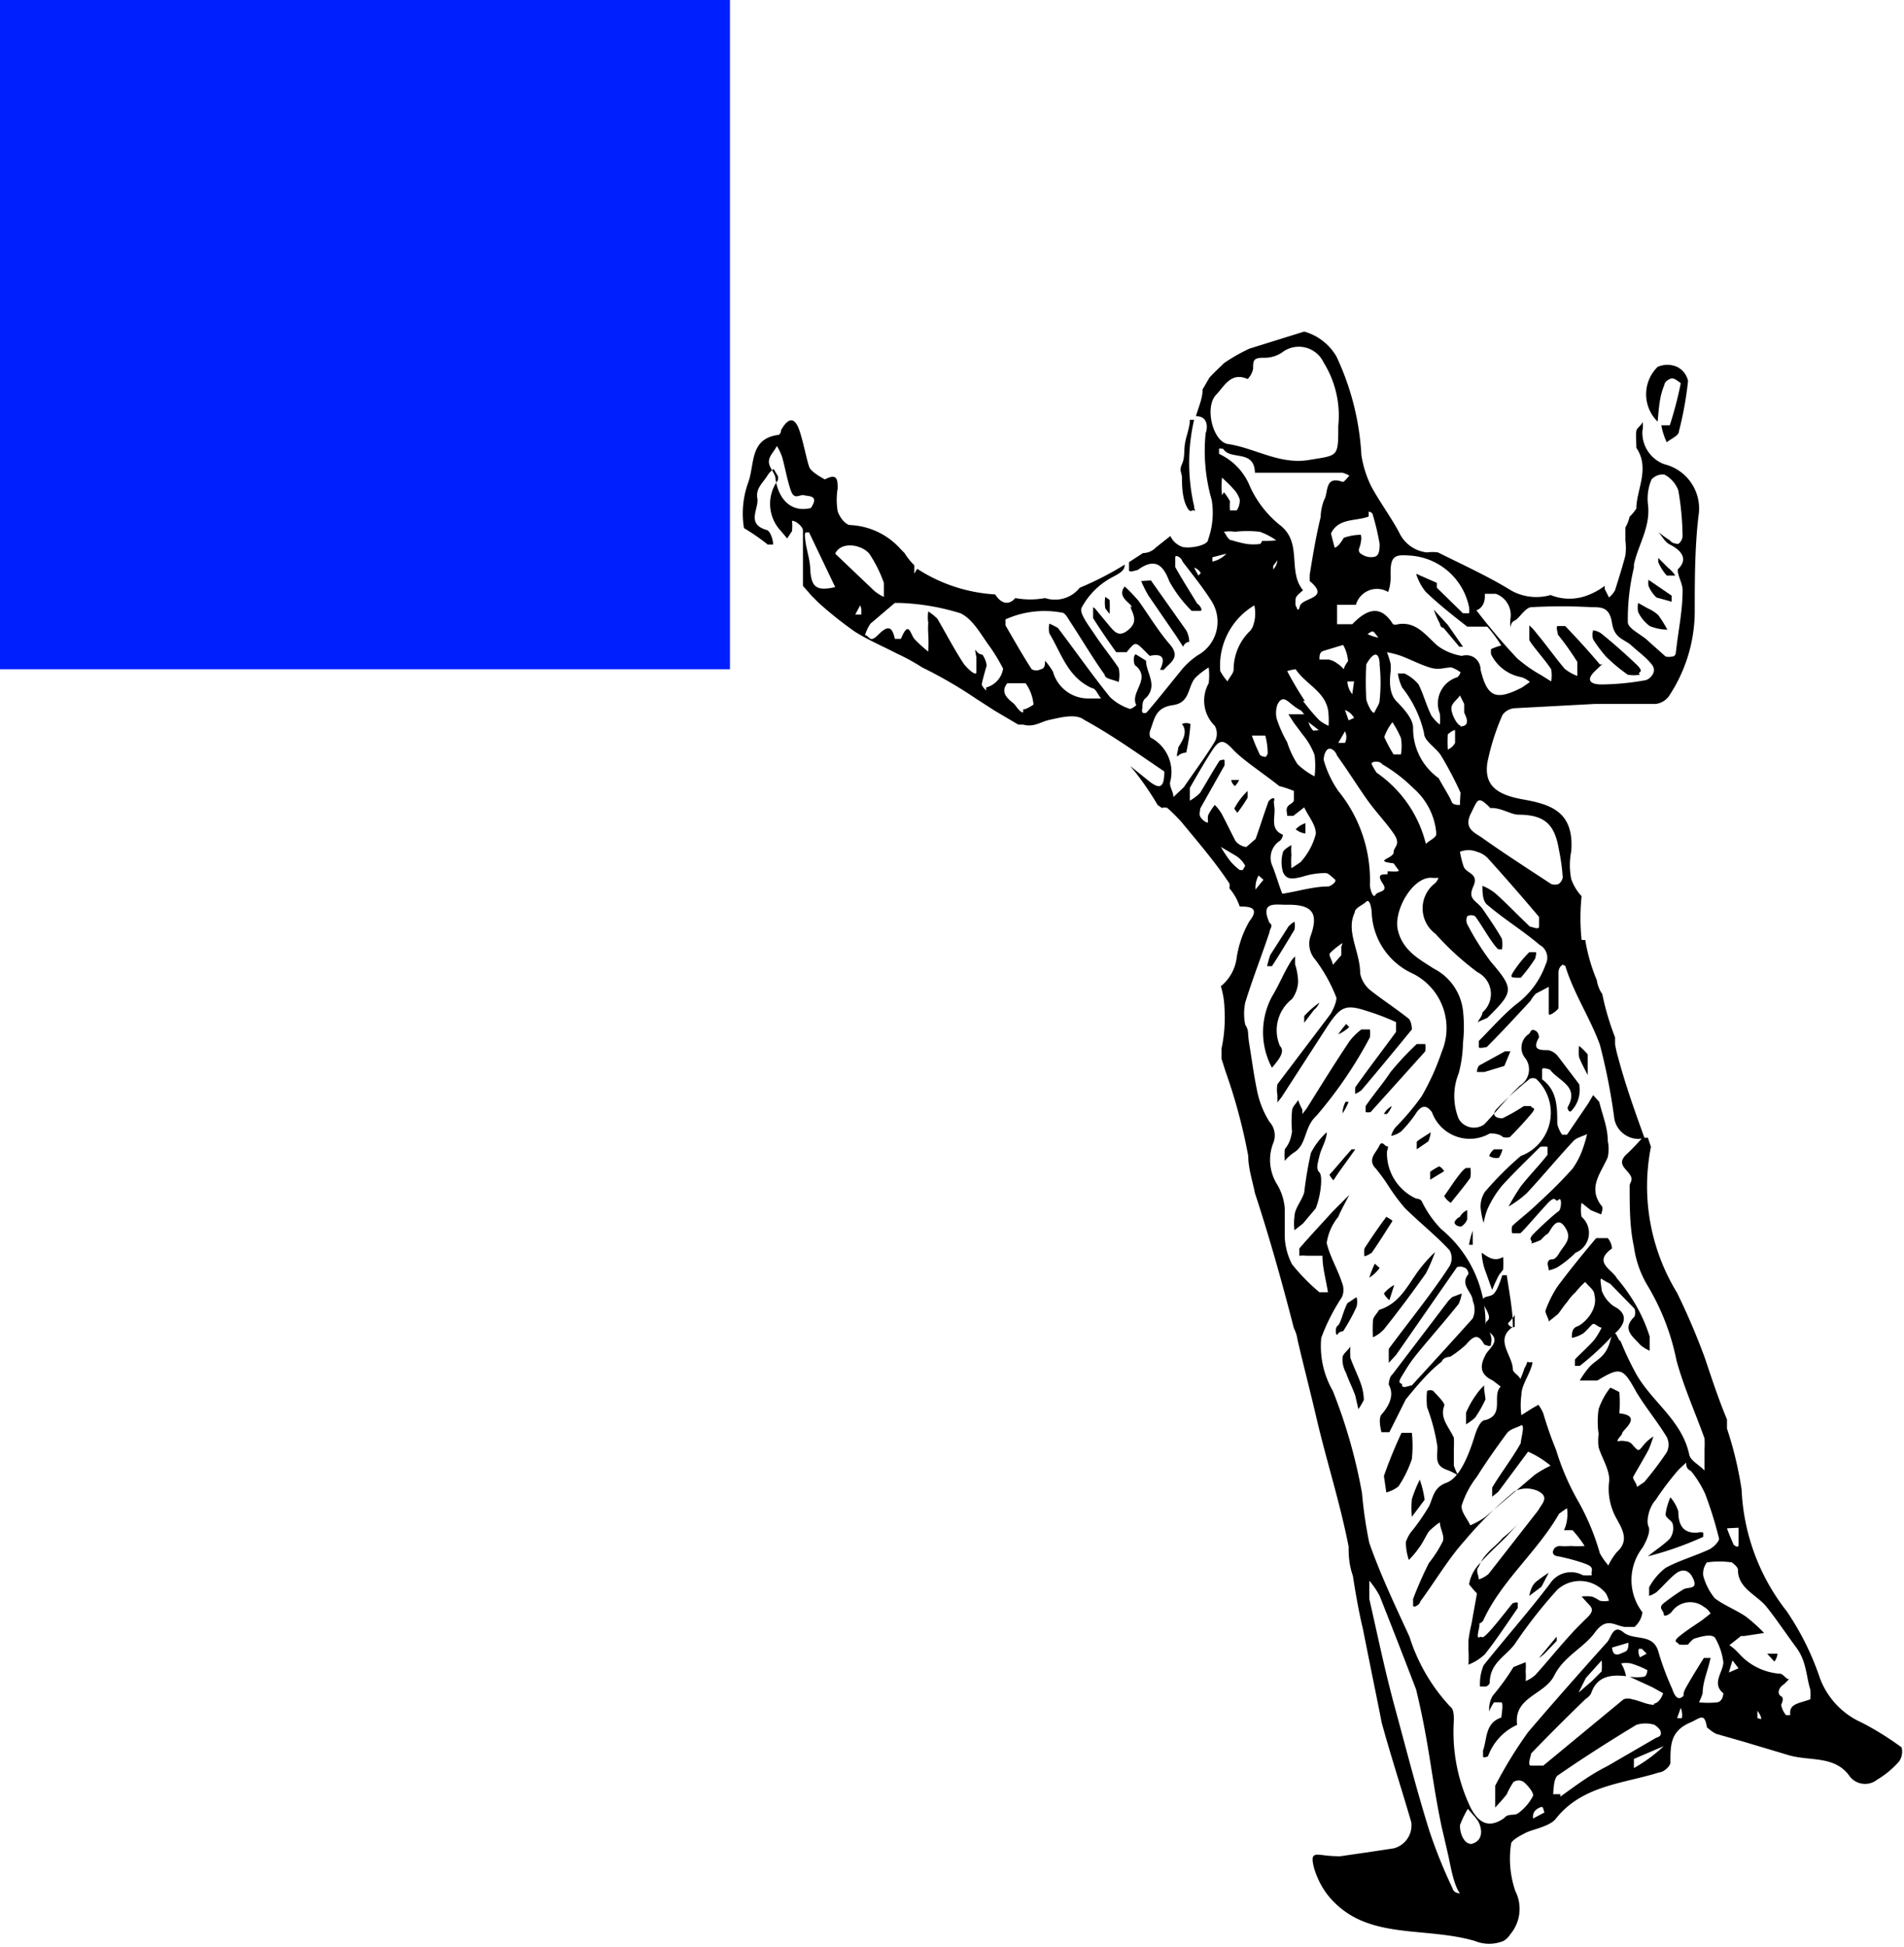 <svg id="Layer_1" data-name="Layer 1" xmlns="http://www.w3.org/2000/svg" viewBox="0 0 31.3 32"><defs><style>.cls-1{fill:#001fff;}</style></defs><path d="M19.63,6.9l-.07,0c0,.13-.06.26-.08.39s0,.23-.05.34,0,.14,0,.22,0,.31.07.46.09.06.13.08,0,0,0-.07A3.15,3.15,0,0,1,19.63,6.9Z" transform="translate(0)"/><path d="M31.26,28.72a4.88,4.88,0,0,0-.66-.41,1.29,1.29,0,0,1-.7-.78,4.5,4.5,0,0,0-.53-1.05,3.48,3.48,0,0,1-.74-2,6.05,6.05,0,0,0-.24-1s0-.09,0-.15c-.13-.31-.24-.64-.36-1a11.29,11.29,0,0,0-.46-1.08,3.35,3.35,0,0,1-.43-2.4l-.05-.15-.09,0a3.83,3.83,0,0,1-.28.29c-.13.14,0,.21.07.31s0,.13,0,.19c0,.34,0,.68.07,1a1.69,1.69,0,0,0,.23.65,3.86,3.86,0,0,1,.47,1.22c.12.44.31.86.46,1.28a1.29,1.29,0,0,1,0,.19l0,.34c-.08-.09-.23-.16-.25-.26-.12-.57-.62-.87-.88-1.34a5.12,5.12,0,0,1-.25-.53c-.05,0-.09-.29-.17,0s-.24.3-.36.45a1.43,1.43,0,0,0-.14.2c.1,0,.22,0,.29,0,.38-.23.42-.21.64.19.15.25.35.49.5.74a.28.28,0,0,1,0,.25,5.72,5.72,0,0,1-.37.49l-.12.08c0-.06-.08-.13-.06-.17s.17-.29.25-.44a2,2,0,0,0,.08-.22.7.7,0,0,0-.16.14c-.09.11-.08.11-.18,0a.15.15,0,0,0-.11-.06.32.32,0,0,0-.14,0c0-.05.07-.09.08-.14s.34-.28-.05-.32l-.05,0,.05,0,0,0a2.08,2.08,0,0,0,0-.35s-.15-.08-.15-.07a1.19,1.19,0,0,0-.19.35,1.41,1.41,0,0,0,0,.41.85.85,0,0,0,0,.22c.06.19.2.4.17.58a1,1,0,0,0,.13.6c.1.18.2.36,0,.54a1,1,0,0,0-.14.22,1.21,1.21,0,0,1-.14-.2,3.88,3.88,0,0,0-.37-.88,4.13,4.13,0,0,1-.35-.82,6.08,6.08,0,0,1-.21-.6.64.64,0,0,0-.08-.14l-.09.05-.19.12a1.22,1.22,0,0,1,0-.33c0-.15.11-.3.16-.45s0-.06-.06-.1a.54.54,0,0,1-.05.11,1.34,1.34,0,0,1-.07.18c0-.05-.12-.11-.12-.16,0-.23-.31-.49,0-.7,0-.28-.06-.57-.1-.85,0,0-.06,0-.07,0s-.07.24-.15.31-.26,0-.13.23,0,.18,0,.27,0,.09,0,.09c.3.16.06.29,0,.41s-.14.3.12.42l.13.1c-.15.15.07.46-.25.55-.08,0-.14.14-.18.27-.09.29-.24.68-.46.76s-.22.25-.29.39a3.62,3.62,0,0,1-.26.38.57.57,0,0,0-.12.21,1,1,0,0,0,.05.29,1.46,1.46,0,0,0,.16-.19c.07-.09.11-.19.17-.28a1.3,1.3,0,0,1,.18-.15c0,.1.08.22.05.31a2,2,0,0,1-.23.36,6.21,6.21,0,0,0-.26.59s0,.07,0,.11.1,0,.12-.07c.25-.34.46-.7.73-1a6.28,6.28,0,0,1,.82-.81.45.45,0,0,1,.39,0c.19.1.05.21,0,.31l-.82,1.05a.48.48,0,0,1-.16.09c0-.07-.06-.15,0-.21a.65.65,0,0,1,.15-.23c.07-.08.17-.15.24-.24A2.37,2.37,0,0,0,25,25l-.24.26c-.16.16-.34.32-.48.49a.64.64,0,0,0-.13.29s.08.1.13.15,0,0,0,0l-.09.5a2.56,2.56,0,0,0-.05.27c0,.05,0,.11,0,.16a1.94,1.94,0,0,1,0,.24.83.83,0,0,0,.27-.17c.19-.24.36-.5.54-.76,0,0,0-.05,0-.08s-.07,0-.08,0-.25.32-.39.47-.1.06-.16.09,0-.14,0-.2,0,0,.06-.07c.3-.66.89-1.13,1.25-1.76,0,0,.08-.06.13-.09a.63.63,0,0,1,0,.19.55.55,0,0,1-.05.17c.05,0,.12,0,.14,0a1.79,1.79,0,0,1,.2.26,1.85,1.85,0,0,1-.23,0,1.21,1.21,0,0,1-.18,0s-.07,0-.1.06,0,.1.07.11.32.07.47.13.06.12.09.18a.66.66,0,0,1-.15,0,.41.41,0,0,0-.54.14c-.35.46-.73.89-1.09,1.34a.78.78,0,0,0-.06.35s.06,0,.09,0a.09.09,0,0,0,.07-.06c0-.35.3-.45.44-.68a7.82,7.82,0,0,1,.67-.85.55.55,0,0,1,.8.06.61.61,0,0,1,.05.12.38.38,0,0,1-.15,0s-.09-.06-.14-.07a.86.86,0,0,0-.16,0l.09.1c.09.09.12.13,0,.25-.31.29-.57.63-.85.94a.54.54,0,0,1-.16.1.85.85,0,0,0,0-.16.8.8,0,0,0,0-.15l-.2.08a3.82,3.82,0,0,1-.34.47.43.43,0,0,0-.06.2s0,0,0,.06a.71.71,0,0,1,.08-.15s.08,0,.12,0,0,.24,0,.25c-.27.09-.23.35-.3.54,0,0,0,.07,0,.1s.07,0,.08,0a.91.91,0,0,1,.48-.52,0,0,0,0,0,0,0c-.06-.46.45-.49.61-.81s.48-.45.67-.71.32-.11.49-.09l.16,0A.38.38,0,0,0,27,26.5a.87.87,0,0,1,0-1.06c.06-.1.14-.27.1-.35s0-.31.12-.44a4.7,4.7,0,0,1,.38-.5l.12-.11c0,.05,0,.1.08.14a1.76,1.76,0,0,1,.23.37,6.34,6.34,0,0,1,.23.74c0,.05-.1.15-.17.18-.24.11-.49.18-.71.3a1,1,0,0,0-.27.32s0,.09,0,.14a.45.45,0,0,0,.12-.06c.11-.1.2-.21.31-.3s.23-.08.3.09-.09.12-.16.16-.23.15-.33.23,0,.12,0,.18.11,0,.14-.05a.37.37,0,0,1,.52-.07.29.29,0,0,1,.11.11l-.14.11c-.13.09-.26.17-.38.27s0,.09,0,.13a.66.66,0,0,0,.15,0s.07-.09.11-.1.29-.1.34,0a1.05,1.05,0,0,1,.13.39c0,.16-.2.35,0,.51,0,0,0,.13-.1.15a1.46,1.46,0,0,1-.3,0,.94.94,0,0,0,.06-.15c0-.19.09-.38.13-.58,0,0-.1,0-.11,0-.1.16-.2.32-.29.48s0,.12-.08.17-.13-.08-.15-.14a4.62,4.62,0,0,1-.23-.62c-.09-.3-.4-.17-.57-.31s-.2.08-.27.16c-.44.49-.89,1-1.3,1.48a7.15,7.15,0,0,0-.54.88s0,0,0,.07,0,.19,0,.29c.06-.07.13-.14.19-.22a1.28,1.28,0,0,1,.11-.2.15.15,0,0,1,.17,0c.07.06.17.18.15.23a.8.8,0,0,1-.24.28c-.06.05-.17,0-.23.08-.24.17-.41.1-.55-.16a2.88,2.88,0,0,1-.28-1.44c0-.08,0-.19-.06-.23a3,3,0,0,1-.67-1.15c-.23-.5-.47-1-.66-1.54a7,7,0,0,1-.12-.82,8.74,8.74,0,0,0-.48-1.68,1.47,1.47,0,0,1-.19-.87,3.25,3.25,0,0,1,.34-.67.3.3,0,0,0,0-.24c-.07-.22-.2-.43-.25-.65A.87.87,0,0,1,22,20c.05-.12.12-.24.18-.36l-.27.27c-.18.2-.37.4-.55.61,0,0,0,.08,0,.12a.53.53,0,0,1,.12,0c.09,0,.26,0,.26,0,0,.2.06.4.09.6-.05,0-.11,0-.14,0a3.25,3.25,0,0,1-.45-.46,1.07,1.07,0,0,1-.12-.45c0-.15,0-.31,0-.47a.9.9,0,0,0-.13-.4.76.76,0,0,1-.06-.67.33.33,0,0,0-.06-.35,1.52,1.52,0,0,1-.21-.54c-.05-.24-.08-.48-.12-.72s0-.22-.07-.34a.91.91,0,0,1,0-.36c.12-.39.27-.77.4-1.16,0-.05.07-.11,0-.15-.17-.38.12-.29.31-.3.38,0,.5.13.37.5a.39.39,0,0,0,.07.4,2.6,2.6,0,0,1,.35.63c0,.07-.05.19-.1.27L21,17.82A.47.47,0,0,0,21,18s0,.08,0,.12l.07-.09.75-1.16c.22-.33.3-.37.66-.25a3.8,3.8,0,0,1,.47.18s0,.12,0,.16c-.22.3-.45.6-.67.91a.49.49,0,0,0,0,.11.53.53,0,0,0,.1-.06c.28-.33.56-.67.83-1,0,0,0-.15-.07-.19-.2-.16-.42-.3-.62-.46a.48.48,0,0,1-.16-.27c0-.36-.24-.69-.09-1,0-.08.13-.12.19-.18s.09.13.09.19A1.15,1.15,0,0,0,23.22,16a1,1,0,0,1,.48,1.29,4,4,0,0,1-.33.73,4.15,4.15,0,0,1-.43.51.37.37,0,0,0-.07.14.46.46,0,0,0,.16-.07,2,2,0,0,0,.26-.32c.11-.15.19-.08.25,0a.66.66,0,0,0,.95.35c.06,0,.15,0,.22.06a.22.22,0,0,0,.11,0c.12-.12.24-.25.35-.38s0-.08,0-.13l-.12,0a3.12,3.12,0,0,1-.35.2c-.15,0-.17-.08-.09-.16a6.28,6.28,0,0,1,.54-.49.13.13,0,0,1,.1,0A.76.76,0,0,1,25,19a5.48,5.48,0,0,0-.59.59.44.44,0,0,0-.07.26,1.23,1.23,0,0,0,.05.25,1.16,1.16,0,0,1,.06-.22,1.7,1.7,0,0,1,.24-.39c.2-.22.42-.43.63-.64a.42.42,0,0,1,.12,0s0,.11,0,.13c-.14.18-.3.34-.44.52a3.62,3.62,0,0,0-.2.33,1.66,1.66,0,0,0,.3-.22c.26-.28.5-.57.76-.85.05-.06.15-.08.23-.12a2.17,2.17,0,0,1-.07.24,1.29,1.29,0,0,1-.17.33,7.66,7.66,0,0,1-.57.57c-.13.13-.28.24-.42.37a.23.23,0,0,0,0,.12s.11,0,.13,0,.3-.33.45-.49.12,0,.18-.06.05.16,0,.19-.27.23-.4.36,0,.11-.05.17a1,1,0,0,0,.16-.06s.07-.08.11-.1.14-.32.28-.12,0,.29-.09.44-.13.07-.17.12,0,.1,0,.16a.58.58,0,0,0,.14-.05,1.66,1.66,0,0,0,.3-.24A.35.35,0,0,0,26,20a.56.56,0,0,1,0-.23l.15.12.17.07s.05-.12,0-.15c-.22-.3,0-.53.11-.79a.66.66,0,0,0,0-.27c0-.22-.09-.43-.14-.64L26.19,18l-.09.15-.34.5h-.08a.48.48,0,0,1-.08-.18c0-.27,0-.55-.25-.73,0,0,0-.11,0-.16s.12,0,.13,0c.14.19.49.27.29.62,0,0,0,.07.05.07a.5.5,0,0,0,.14-.45l-.35-.46a.27.27,0,0,0-.16-.1c-.14,0-.27,0-.15-.21,0,0,0-.08-.06-.11s-.07,0-.1.05a.27.27,0,0,0-.06.41.31.31,0,0,1-.09.44c-.21.2-.39.43-.59.64a.29.29,0,0,1-.42-.09,1,1,0,0,1,0-.75,2.08,2.08,0,0,0,.07-.5,2.35,2.35,0,0,0,0-.53.89.89,0,0,0-.48-.69c-.25-.16-.51-.3-.59-.63s.26-.91.58-.86l.09,0a.56.56,0,0,1-.05.08.52.52,0,0,0,0,.84,4.57,4.57,0,0,0,.69.63.4.4,0,0,1,.08.66c0,.05-.05.11-.08.16l.16-.07s0,0,.06-.06c.37-.37.37-.43,0-.86a4.33,4.33,0,0,1-.39-.62.16.16,0,0,1,0-.13.13.13,0,0,1,.13,0c.11.15.19.3.3.45s.09.07.14.1a.54.54,0,0,0,0-.18c-.09-.16-.2-.32-.31-.48s-.26-.16-.16-.38-.12-.21-.16-.33S24,14,24,14a.38.38,0,0,1,.28,0,.39.39,0,0,1,.2.13c.28.31.55.62.82.94,0,0,0,.1,0,.16s-.12,0-.15,0c-.19-.18-.37-.37-.56-.54a.8.8,0,0,0-.22-.13c0,.11,0,.26.09.32.27.23.58.42.85.65a.24.24,0,0,1,.1.32,1.4,1.4,0,0,1-.49.66c-.22.18-.41.4-.61.6,0,0,0,.07,0,.1s.11,0,.13,0c.25-.25.48-.5.72-.76a.54.54,0,0,1,.09-.12l.21-.11c0,.09,0,.17,0,.26s0,.12,0,.18.15-.06.16-.09c0-.2,0-.4,0-.59,0,0,0-.07.05-.11s0,0,.06,0c.14.46.41.86.57,1.3a9.9,9.9,0,0,1,.24,1.23.41.41,0,0,0,.41.32.18.18,0,0,1,.09,0c-.16-.44-.32-.89-.44-1.34a1.74,1.74,0,0,1-.05-.22s0-.07,0-.11a4.44,4.44,0,0,1-.21-.71.55.55,0,0,1-.09-.23,2.94,2.94,0,0,1-.19-.66l-.06,0H26a3.48,3.48,0,0,1,0-.72v0a.81.81,0,0,1-.17-.28,1.18,1.18,0,0,1,0-.46c.05-.65-.34-.77-.79-.85s-.64-.24-.59-.6a3.81,3.81,0,0,1,.25-.79.27.27,0,0,1,.21-.11l1.31-.07h1a.32.32,0,0,0,.21-.12,2.53,2.53,0,0,0,.43-1.38c0-.53,0-1.05.06-1.58a.75.75,0,0,0-.56-.86A.55.55,0,0,1,27,7.08.34.34,0,0,0,27,6.93c0,.05-.09.1-.1.15s0,.22,0,.28c.23.34,0,.69,0,1,0,0-.06.09-.11.13a.67.67,0,0,1-.07.18v0c0,.07,0,.14,0,.21a1,1,0,0,1,0,.25c-.05.19-.11.38-.17.57a.38.38,0,0,1-.1.12l-.07-.14,0-.05a1.17,1.17,0,0,1-.27.15.83.83,0,0,1-.62,0,.85.85,0,0,1-.64-.07c-.39-.24-.81-.43-1.21-.63a.61.61,0,0,0-.18,0A.57.57,0,0,1,23,8.75c-.14-.26-.32-.5-.46-.76a1.78,1.78,0,0,1-.16-.51,4.35,4.35,0,0,0-.41-1.62.89.89,0,0,0-.53-.41l-.9.28a2.86,2.86,0,0,0-.42.24c-.08.08-.16.15-.24.24l-.11.19c0,.15-.07.3-.11.44.19,0,.2.17.16.28a2.89,2.89,0,0,0,.1,1.1,1.31,1.31,0,0,1-.06.65c0,.09-.28.15-.42.12a.34.34,0,0,1-.2-.18h0L19,9,19,9a.29.29,0,0,1-.21.09l-.23.15v0s0,.08,0,.13.11,0,.14,0c.26-.19.41-.12.52.18a2.11,2.11,0,0,0,.37.49s.09,0,.14,0,0-.09-.05-.12c-.12-.2-.25-.4-.36-.6,0,0,0-.11,0-.16s.1,0,.12.07c.16.21.33.42.47.64a.63.63,0,0,1-.22.9,1.23,1.23,0,0,0-.29.27c-.18.22-.36.45-.55.67a.06.06,0,0,1-.07,0,.1.1,0,0,1,0-.07c0-.06,0-.13.06-.17.2-.21,0-.41,0-.61,0,0-.11-.07-.16-.1s-.06.17,0,.19c.24.22-.11.43,0,.64,0,0-.08.07-.11.06a.85.85,0,0,1-.32-.19c-.3-.37-.57-.76-.86-1.14,0,0-.09-.05-.14-.07a.42.42,0,0,0,0,.16c.2.33.3.72.7.9.06,0,.1.11.15.17h-.21a.6.6,0,0,1-.58-.44,1.18,1.18,0,0,0-.13-.18c0,.05,0,.13-.07.14a.16.16,0,0,1-.15,0c-.15-.23-.29-.48-.43-.72,0,0,0-.08,0-.1a1.56,1.56,0,0,1,.93-.11c.05,0,.1.1.14.16.19.29.36.58.56.86,0,.07.15.08.23.12a.56.56,0,0,0,0-.23c-.12-.18-.26-.35-.38-.53s-.27-.37-.23-.46a1.21,1.21,0,0,1,.5-.5c.13-.07.21-.11.21-.21a5.17,5.17,0,0,1-.74.38.52.52,0,0,1-.57.17h0a1.35,1.35,0,0,1-.49,0c-.1.12-.23.1-.33-.06l0,0a2.63,2.63,0,0,1-1.28-.42.56.56,0,0,0-.05.08l0-.14v0a1,1,0,0,1-.16-.2l-.06-.06a1.18,1.18,0,0,0-.83-.4c-.08,0-.18-.13-.21-.23a1.13,1.13,0,0,1,0-.37c0-.14,0-.26-.21-.15,0,0-.21-.11-.25-.19s-.1-.42-.17-.62-.17-.23-.3,0c0,0,0,.08-.06.08-.46.07-.37.48-.48.78a1.5,1.5,0,0,0-.07.75,3.39,3.39,0,0,1,.39.27l.09,0c0-.08-.05-.23-.11-.24-.34-.1-.12-.35-.15-.52s.1-.26.17-.38a.32.32,0,0,1,.1-.1l.07.12v.06a.65.65,0,0,0,.05.84l.1.12.08-.12a.85.85,0,0,0,0-.17c.07,0,.18.1.18.16q0,.42,0,.84l0,.07h0l.14.16.12.12h0a6.39,6.39,0,0,0,.59.47c.22.14.46.24.69.36a3.42,3.42,0,0,1,.42.23l0,0a7.28,7.28,0,0,1,.88.51l.31.2h0l.39.23h.08c.18.05.29-.05.44-.08s.42-.11.56,0c.46.25.89.56,1.32.85,0,.25-.06.31-.25.16l-.31-.25.09.11a4.93,4.93,0,0,1,.36.53l.07.05a.14.14,0,0,1,.09,0,2.72,2.72,0,0,1,.24.24c.28.34.54.64.78,1a.19.19,0,0,1,0,.08.9.9,0,0,1,.17.3h0c.13,0,.35,0,.16.24a1.71,1.71,0,0,0-.21.6.72.72,0,0,1-.26.47,1.43,1.43,0,0,1,.06.37,2.48,2.48,0,0,1-.05.66v0h0l0,.16.07.22A9.07,9.07,0,0,1,20.52,19c0,.2.07.41.11.61.24.73.45,1.48.64,2.22l0,0a.6.6,0,0,1,.06.19h0c.1.43.21.85.31,1.28.16.69.39,1.4.53,2.12l0,0h0c0,.11,0,.28.07.48.06.39.12.69.16.85.2,1,.31,1.53.31,1.55.15.55.33,1.1.49,1.65a.39.39,0,0,1-.29.43l-.33.05-.55.08c-.3,0-.39-.06-.44,0s.06.45.29.7c.61.68,1.52.45,2.36.69a.62.62,0,0,0,.48,0,.38.38,0,0,0,.11-.11.65.65,0,0,0,.08-.71,1.64,1.64,0,0,1-.07-.77c0-.06.15-.14.25-.19s.38-.1.48-.22c.44-.56,1.11-.58,1.71-.77.07,0,.19-.11.18-.17,0-.28,0-.51.33-.65.16-.07.23-.17.27.08,0,0,.1.09.16.11l.42.12.77.23c.35.1.76,0,1,.35a.32.32,0,0,0,.45.05,1.48,1.48,0,0,0,.36-.3A.28.28,0,0,0,31.26,28.72ZM24.9,21.61l0,.2a.09.09,0,0,1-.11-.06S24.88,21.66,24.9,21.61Zm.33,2.63-.81.69a1.23,1.23,0,0,1-.25.14c-.05-.11-.16-.23-.14-.33a1.53,1.53,0,0,1,.25-.47c.15-.24.32-.48.49-.71.05-.07.15-.09.23-.13s0,.22,0,.29c-.14.25-.32.48-.47.73,0,0,0,.1,0,.15l.1-.08.49-.66a1.54,1.54,0,0,1,.37.23A1.82,1.82,0,0,0,25.23,24.24ZM19.7,9.46l-.07-.13a.19.19,0,0,1,.11.09ZM12.75,7.88c0-.1-.11-.19-.11-.29s.09-.17.13-.26a.82.82,0,0,1,.09.19c.05.18.08.37.14.54s.14.06.22.08.25,0,.11.21C13,8.43,12.8,8.2,12.75,7.88Zm.57,1.49c0-.16-.06-.32-.08-.48s0-.09,0-.14h.06l.43.9C13.42,9.72,13.34,9.65,13.32,9.37Zm.41-.27c.09-.2.42-.16.56,0a2.16,2.16,0,0,1,.24.48c0,.06,0,.15,0,.23a.62.62,0,0,1-.17-.11Zm.43,1h-.1l.08-.15A.21.21,0,0,1,14.16,10.05Zm2.05,1.25s-.07-.07-.07-.1.05-.21.08-.31a.39.39,0,0,0-.07-.18s-.06,0-.1-.06,0,.07,0,.11,0,.16,0,.24-.18-.09-.22-.16c-.15-.23-.28-.48-.42-.72a.88.88,0,0,0-.15-.12.62.62,0,0,0,0,.19,1.21,1.21,0,0,0,0,.18,2.8,2.8,0,0,1,0,.29,2.29,2.29,0,0,1-.23-.21c-.07-.09-.09-.31-.22,0,0,0-.09,0-.1,0-.05-.24-.14-.2-.28-.06s-.14,0-.21,0a.66.66,0,0,1,.09-.19l.4-.34s.06,0,.08,0a3.79,3.79,0,0,1,1,.17c.21.1.34.36.49.56a3,3,0,0,1,.21.35A.38.38,0,0,1,16.21,11.3Zm.61.36c-.05,0-.1-.08-.14-.13s-.27-.17-.12-.35c.12,0,.26,0,.3,0a.71.71,0,0,1,.13.35S16.88,11.66,16.82,11.66Zm5.23,3.85c0,.08,0,.12,0,.14l-.14.16c0-.06-.07-.15-.05-.19a1.2,1.2,0,0,1,.21-.17Zm.76-1.19c-.1,0-.18,0-.08.15s-.08.12-.12.19-.09-.11-.09-.16A2.32,2.32,0,0,0,22,13a1.71,1.71,0,0,1-.24-.51s0-.1.05-.16.14,0,.17.09c.16.22.31.46.47.69s.33.4.46.59,0,.21,0,.31-.35.14,0,.18c0,0,.05.07.08.11S22.85,14.32,22.81,14.32Zm-2-1.93s-.1,0-.11-.06a2.52,2.52,0,0,1-.12-.29c.09,0,.21,0,.22,0A1.13,1.13,0,0,1,20.84,12.39Zm-.25-2.08a.88.88,0,0,0-.28.64c0,.07-.07.13-.1.2a.88.88,0,0,1-.12-.17,1.15,1.15,0,0,1,.56-1.08s0,0,0,0A.61.61,0,0,1,20.59,10.31Zm.16-1.42a.88.88,0,0,1-.23,0,2.08,2.08,0,0,1-.24-.06c-.06,0-.09-.09-.13-.14a.58.58,0,0,1,.18,0,1.85,1.85,0,0,1,.41,0,1.16,1.16,0,0,1,.27.14A1.29,1.29,0,0,1,20.75,8.89Zm-.63-.8a1.17,1.17,0,0,1,0-.29c.06.06.13.12.18.18a.44.44,0,0,1,.11.18.29.29,0,0,1-.05.18s-.11,0-.11,0a.68.68,0,0,1,0-.15A.86.86,0,0,0,20.12,8.09ZM21,9.21a.26.26,0,0,1-.07.15l0-.06Zm0,2.37c.08-.16.16-.06.24,0a.78.78,0,0,0,.15.1l.05.06-.08,0h-.18l.09.14.15.2a1.15,1.15,0,0,1,.19.33,1.37,1.37,0,0,1,0,.35,1.18,1.18,0,0,1-.28-.2,1.49,1.49,0,0,1-.17-.36,2.11,2.11,0,0,1-.17-.38A.41.41,0,0,1,21,11.58Zm.59.43a.34.34,0,0,1-.08-.14l.17.13Zm-.14-.49a5.63,5.63,0,0,1-.29-.49A.73.73,0,0,1,21.3,11c.17.26.53.38.54.75a1.16,1.16,0,0,1,0,.18.75.75,0,0,1-.15-.09A3.11,3.11,0,0,1,21.42,11.52Zm.72.32-.06-.17a.28.28,0,0,1,.15.13Zm0,.37H22l.11-.19A.21.21,0,0,1,22.11,12.21Zm.06-.8a.36.36,0,0,1-.08-.21l.11,0ZM22.09,11a.43.43,0,0,0-.1-.09.35.35,0,0,0-.15-.07h-.15c0-.05,0-.12.06-.14l.33-.1a.63.63,0,0,1,.08.26C22.16,10.88,22.11,10.92,22.09,11Zm.59-.07a2.81,2.81,0,0,1,0,.58c0,.06-.05.12-.08.19s-.13-.14-.14-.21a5.42,5.42,0,0,1,0-.57C22.59,10.69,22.67,10.73,22.68,10.9Zm-.22-.49s.08-.07.11-.06.06.07.09.1A.62.62,0,0,1,22.46,10.41Zm1.15,3.27c0,.06-.11.1-.17.16a2,2,0,0,0-.81-1.17s-.06-.09-.08-.14.14-.06.17,0a2.57,2.57,0,0,1,.52.4A1.1,1.1,0,0,1,23.61,13.68Zm-.86-1.58a.89.89,0,0,1,.14-.26,1.65,1.65,0,0,1,.14.26.8.8,0,0,1,0,.27s-.09,0-.12,0A2.15,2.15,0,0,1,22.75,12.1ZM24,13.23c-.05,0-.12,0-.14-.06s-.14-.25-.21-.38a1,1,0,0,1-.42-.83c0-.14-.15-.31-.27-.43s-.12-.32-.1-.49a.65.65,0,0,0,0-.13,1.39,1.39,0,0,0-.06-.19,1.55,1.55,0,0,1,.23.06c.16.06.31.14.47.19s.24,0,.36,0a.55.55,0,0,1,.15.08.18.18,0,0,1-.05.08.45.45,0,0,0-.29.6,1.08,1.08,0,0,1,0,.18.66.66,0,0,1-.14-.15c-.08-.16-.13-.35-.21-.51a.68.68,0,0,0-.23-.18s-.11,0-.11,0a.78.78,0,0,0,.07.23,1.87,1.87,0,0,1,.36.75c0,.13.2.24.28.37a5.86,5.86,0,0,1,.32.61S24,13.18,24,13.23ZM23.92,12l0,.21a.24.24,0,0,1-.12.11,2.13,2.13,0,0,1,0-.25S23.88,12,23.92,12Zm.1-.07c-.06,0-.15-.17-.16-.27s.09-.15.14-.23l.07.14c0,.09,0,.12,0,.14S24.21,11.94,24,11.94Zm.49,1.35c.18,0,.31.1.44.11.45,0,.61.16.68.59a3.32,3.32,0,0,1,.06.44.16.16,0,0,1-.07.11.18.18,0,0,1-.12,0c-.38-.25-.77-.5-1.15-.77-.12-.08-.29-.15-.17-.39S24.29,13.07,24.51,13.29Zm2.35-4c.07-.33.28-.62.23-1a.8.8,0,0,1,.06-.4.25.25,0,0,1,.21-.08.48.48,0,0,1,.23.26,4.65,4.65,0,0,1,.07.75.17.17,0,0,1-.07.13s-.1,0-.14-.06a1.33,1.33,0,0,1-.19-.14.43.43,0,0,1,0,0c.06.07.11.17.19.21s.36.19.13.41c0,.12.09.24.08.36,0,.32-.07.64-.11,1,0,0,0,.07-.06.07a.22.22,0,0,1-.11,0l-.28-.25c-.11-.11-.33-.2-.34-.31A3.62,3.62,0,0,1,26.86,9.33Zm-2.45.48.18,0a.37.37,0,0,1,.24.41.83.83,0,0,0,0,.15s0-.09.07-.12.17-.21.27-.22a8.85,8.85,0,0,1,1,0c.16,0,.29,0,.33.26s.2.26.32.37.25.2.34.32-.05.24-.11.25a4.28,4.28,0,0,1-.72.07c-.17,0-.28-.06-.1-.23s.09-.08.07-.1q-.27-.32-.57-.63s-.08,0-.12,0,0,.11,0,.14a4.6,4.6,0,0,1,.32.45c0,.06,0,.15,0,.23a.72.72,0,0,1-.21-.12c-.16-.19-.3-.39-.46-.58a.74.74,0,0,0-.12-.13c0,.08,0,.18,0,.23s.25.32.36.49a.59.59,0,0,1,0,.2l-.16-.1a2.37,2.37,0,0,1-.4-.28,10,10,0,0,1-.67-.79C24.37,10,24.41,9.89,24.41,9.81Zm-1.55-.35c0-.25.06-.3.29-.28a1.06,1.06,0,0,1,1,.85.31.31,0,0,1,0,.1s-.08,0-.1,0l-.43-.42s0-.07,0-.08l-.34-.15a.86.86,0,0,0,.16.3c.22.21.45.39.68.57,0,0,.11,0,.16,0s.14,0,.17,0a2.26,2.26,0,0,1,.23.31.85.85,0,0,0-.17.06s0,.06,0,.08a.69.69,0,0,0,.5.38.39.39,0,0,1,.14.08l-.13.09c-.43.22-.57.16-.68-.29,0-.14-.12-.28-.31-.23a.92.92,0,0,1-.39-.16c-.2-.17-.35-.41-.66-.36a.11.11,0,0,1-.08,0c-.2-.32-.42-.26-.67,0-.05,0-.16,0-.25,0l0-.32h.24s.07,0,.07,0a.36.36,0,0,1,.53-.21A.71.71,0,0,0,22.86,9.46Zm-.36-1s.06,0,.07.06a4,4,0,0,1,.11.47c0,.07,0,.19-.08.21s-.16,0-.23-.05,0-.12,0-.19a.21.21,0,0,0,0-.12.87.87,0,0,0-.28.05S22,9,21.94,9l-.06-.23C22,8.51,22.29,8.57,22.5,8.49Zm-.27-.64c-.06.05-.13.16-.16.15-.3-.11-.23.18-.3.29a.83.83,0,0,0-.06.29c-.08.33-.13.64-.18.95,0,0,0,.08,0,.1.35.29-.12.27-.16.41s-.05,0-.07,0a.42.42,0,0,1,0-.12c0-.05.12-.13.12-.14-.26-.31,0-.78-.38-1.07a1.74,1.74,0,0,1-.49-.63,1,1,0,0,0-.51-.54s0-.06,0-.08.07,0,.07,0c.12.19.51,0,.52.39,0,0,.13,0,.19,0l1.25,0A.48.48,0,0,1,22.23,7.85ZM20,6.48c.13-.14.24-.37.51-.25a.33.33,0,0,0,.09-.17c0-.13,0-.18.17-.18a.51.51,0,0,0,.31-.09.45.45,0,0,1,.68.17A1.65,1.65,0,0,1,22,7c0,.52,0,.48-.48.56s-.88-.19-1.32-.26C19.94,7.28,19.79,6.68,20,6.48Zm-.07,2.75V9.16l.23-.06A.43.43,0,0,1,19.93,9.23Zm-.64,3.87c0-.09-.08-.19-.05-.26a.64.64,0,0,0-.33-.72.16.16,0,0,1,0-.12c.07-.18.08-.37.37-.41s.24-.3.37-.45a1.28,1.28,0,0,1,.22-.17,1.09,1.09,0,0,1,0,.26.58.58,0,0,0,.1.7.27.27,0,0,1,0,.26c-.16.26-.34.5-.51.75Zm1.14,1.2h-.05a1,1,0,0,1-.15-.14,2,2,0,0,1-.16-.24l.22.13a.44.44,0,0,1,.18.18Zm.06-.38c-.06,0-.15-.05-.18-.1s-.15-.3-.23-.45a.76.76,0,0,0-.11-.14,1,1,0,0,0-.11.17.42.42,0,0,0,0,.12c-.05,0-.11-.06-.13-.1s0-.09,0-.13l.4-.71s0-.05,0-.08-.07,0-.08,0c-.11.17-.21.35-.32.53a.76.76,0,0,1-.17.13c0-.07,0-.15,0-.21.12-.21.24-.42.37-.62s.2-.16.35,0,.5.39.75.59a1.67,1.67,0,0,1,.24.08s0,.1,0,.15-.09.07-.11.12,0,.09,0,.14l.1,0,.18-.14c.07.15.2.3.19.44a1.1,1.1,0,0,1-.25.46s-.1.07-.15.1a1.43,1.43,0,0,1,0-.22.86.86,0,0,1,0-.16s-.13.07-.14.12a.58.58,0,0,0,0,.32c.06.15.19.11.32.08a1.21,1.21,0,0,1,.38-.06c.05,0,.1.06.15.1s-.06.11-.1.12c-.25,0-.5.08-.76.12h0c-.06-.15-.1-.3-.16-.45a.33.33,0,0,1,.12-.42.16.16,0,0,0,.05-.1c-.22-.09-.12-.29-.14-.45s0-.08,0-.13-.1,0-.11.07c-.07.19-.13.39-.2.58Zm.15.7a.41.41,0,0,1,.05-.23l.08.07ZM24,31.12s-.1,0-.12-.08a8.4,8.4,0,0,1-.38-.94c-.21-.67-.38-1.34-.56-2s-.29-1.21-.43-1.82v0c0-.1,0-.2,0-.3a1.38,1.38,0,0,1,.17.25c.31.78.6,1.54.6,1.54.22.91.25,1.45.42,2.26.06.25.12.52.12.52C23.86,30.75,23.91,31,24,31.12Zm.23-.81c-.05,0-.11,0-.16-.07S24,30.08,24,30a1.66,1.66,0,0,1,.13-.27c.05.06.11.12.16.19S24.43,30.25,24.18,30.31Zm2.76-3.21.08.08-.11.06A.2.2,0,0,1,26.94,27.1ZM26.77,27c0,.05,0,.13-.06.15s-.19.12-.21-.07Zm-.7.58.26-.29a1.16,1.16,0,0,1,0,.18s-.06.06-.1.1l-.06.06-.22.19Zm-.87,2.31c0-.06,0-.12.09-.17s.07,0,.1.07Zm.45-.4s-.13,0-.12,0,0-.26.08-.31c.42-.29.86-.57,1.29-.83a.5.5,0,0,1,.3,0s.09.06.1.11,0,.08-.07.1l-.81.47C26.12,29.18,25.89,29.36,25.65,29.53Zm1.21-.47,0-.11.49-.21A2.44,2.44,0,0,1,26.86,29.06Zm.33-1c-.12,0-.24-.07-.36-.09a.2.2,0,0,0-.14,0l-1.32,1.09c-.05,0-.13,0-.2,0s0-.16,0-.2c.29-.3.59-.6.89-.89,0,0,.09-.06.1-.11.1-.27.32-.3.57-.27a.6.6,0,0,0-.08-.21.44.44,0,0,1,.16,0,1.53,1.53,0,0,1,.27.11s0,.1-.06.11a.89.89,0,0,1-.23,0l.37.17.18.1C27.31,27.93,27.24,28,27.19,28Zm.46.22-.08,0,.06-.17A.31.31,0,0,1,27.65,28.23Zm.93-3.13c0,.13,0,.21,0,.28s-.08,0-.08,0-.08-.18-.11-.27Zm-.16,2.38.06-.2.1.13Zm.47.76,0-.13s.05.06.06.11S28.93,28.24,28.89,28.24Zm.54-.06s-.07,0-.07,0a.38.38,0,0,1-.08-.17s.06-.11,0-.14-.06-.13.05-.2l.08-.08c-.05,0-.09-.08-.14-.09a1,1,0,0,1-.69-.34.93.93,0,0,0-.15-.13l.19-.15.05,0,.33-.05a2.52,2.52,0,0,0-.3-.27c-.16-.11-.35-.18-.51-.3A1,1,0,0,1,28,25.9a.3.3,0,0,1,.06-.22,1.43,1.43,0,0,1,.41,0s.1.07.1.12c0,.31.31.41.47.61s.32.44.49.67.16.47.23.69a.86.86,0,0,1,0,.16C29.57,28,29.41,28,29.43,28.18Z" transform="translate(0)"/><path d="M23.11,23l-.27.54s-.13,0-.13,0-.06-.22,0-.29.24-.28.12-.49c0,0,0-.12.06-.17l.92-1.21.06-.06.16-.06a.69.69,0,0,1-.05.17c-.2.25-.41.49-.61.73s-.22.29-.32.45,0,.1,0,.16.13,0,.16,0c.33-.36.66-.72,1-1.1a.36.36,0,0,0,0-.29c0-.14-.22-.26-.07-.44,0,0,0-.09-.08-.11a.13.13,0,0,0-.11,0l-1,1.44-.12.13c0-.08,0-.18,0-.23.34-.46.7-.9,1-1.36a.27.27,0,0,0,0-.26c-.23-.25-.5-.46-.74-.7a3.18,3.18,0,0,1-.26-.35,3.06,3.06,0,0,0-.21-.29c-.15-.15,0-.26.05-.37s.09,0,.13,0,0,.06,0,.1a.82.82,0,0,0,.48.76s.08,0,.1.06a1.74,1.74,0,0,0,.31.44,2,2,0,0,1,.73,1.54c0,.07.07.14.09.22s0,.09,0,.14-.1,0-.11,0c-.1-.19-.18-.14-.3,0a1.79,1.79,0,0,1-.26.2s-.11,0-.14.08C23.48,22.55,23.3,22.77,23.11,23Z" transform="translate(0)"/><path d="M25.77,21.39c-.07.08-.11.15-.16.21l-.15.12c0-.06-.07-.14-.05-.19a1.93,1.93,0,0,1,.19-.38c.2-.27.42-.54.64-.8,0,0,.14,0,.19,0a.29.29,0,0,1,.07.17c-.32.23,0,.34.08.49a2.94,2.94,0,0,1,.3.42,2.61,2.61,0,0,1,.24.54c0,.06,0,.15,0,.23a.54.54,0,0,1-.16-.1c-.11-.13-.31-.25-.09-.46a.2.2,0,0,0,0-.13l-.4-.41s-.1-.05-.14-.08,0,.14,0,.19a.54.54,0,0,0,.2.26c.28.14.15.34,0,.46a4.6,4.6,0,0,1-.56.52h-.08s0-.08,0-.1.22-.21.32-.33a1.32,1.32,0,0,0,.12-.2c-.05,0-.11-.07-.14-.06s-.11.12-.17.16a.56.56,0,0,1-.18.07c0-.07,0-.16.09-.19s.35-.26.28-.52c0-.08-.1-.14-.15-.21a1.29,1.29,0,0,0-.16.17A.76.76,0,0,0,25.77,21.39Z" transform="translate(0)"/><path d="M21.24,18.6a1.84,1.84,0,0,1,0-.34c0-.07.07-.12.1-.18a1.11,1.11,0,0,0,.07.16l0,.07.07-.09c.23-.37.46-.74.7-1.1a1,1,0,0,1,.2-.2s.09,0,.14,0a.59.59,0,0,1,0,.13,7,7,0,0,1-.88,1.29c-.21.19-.15.48-.38.61a.86.86,0,0,0-.14.13,1.23,1.23,0,0,1,0-.19C21.2,18.79,21.22,18.71,21.24,18.6Z" transform="translate(0)"/><path d="M20.91,17.55a1.24,1.24,0,0,1,0-1.17c.11-.18.19-.38.3-.56a.39.39,0,0,1,.08-.1l0,.13a1,1,0,0,1,.05.29.53.53,0,0,1-.1.28.65.65,0,0,0-.2.77C21.14,17.29,21,17.44,20.91,17.55Z" transform="translate(0)"/><path d="M21.63,19.86l-.21.25-.14.11a.85.85,0,0,1,0-.22c0-.14.12-.26.16-.4a6.29,6.29,0,0,1,.11-.65,1.19,1.19,0,0,1,.26-.34c0,.13-.09.26-.12.39s-.06.21,0,.27S21.71,19.66,21.63,19.86Z" transform="translate(0)"/><path d="M23.9,23.63a1.55,1.55,0,0,1,0,.17c0,.09,0,.19,0,.29a1.11,1.11,0,0,0,.07.16,1,1,0,0,0-.18-.09c-.21-.07-.16-.21-.16-.38a3.12,3.12,0,0,0-.17-.65,1.22,1.22,0,0,1,0-.27.13.13,0,0,1,.1,0c.07.08.21.21.18.25C23.67,23.31,23.81,23.44,23.9,23.63Z" transform="translate(0)"/><path d="M22.75,24.26a7.52,7.52,0,0,1,.29-.71s.11,0,.17,0a2.09,2.09,0,0,1,0,.43,1.88,1.88,0,0,1-.22.45.54.54,0,0,1-.2.1Z" transform="translate(0)"/><path d="M27.09,25.58c.12-.1.25-.18.36-.29a.29.29,0,0,0,.05-.23c0-.06-.12-.11-.12-.17a1,1,0,0,1,.08-.28.67.67,0,0,1,.13.23c0,.2.06.37.32.35a.15.15,0,0,1,.09,0s0,.06,0,.07C27.69,25.4,27.4,25.5,27.09,25.58Z" transform="translate(0)"/><path d="M22.67,21.53c.35-.11.47-.41.66-.66a2.35,2.35,0,0,1,.26-.29,2.63,2.63,0,0,1-.15.35c-.22.31-.45.62-.69.92a.59.59,0,0,1-.18.13,2.44,2.44,0,0,1,0-.27C22.57,21.65,22.63,21.6,22.67,21.53Z" transform="translate(0)"/><path d="M22.86,17.62a4.76,4.76,0,0,1,.43-.46s.09,0,.14,0a.42.42,0,0,1,0,.12l-.9,1a.3.3,0,0,1-.08,0s0-.07,0-.1C22.57,18,22.72,17.83,22.86,17.62Z" transform="translate(0)"/><path d="M22.28,22.94c-.05-.14-.11-.25-.15-.37a.46.46,0,0,1-.06-.25c0-.07.09-.12.13-.19a1,1,0,0,0,0,.19c.05.14.12.28.17.42a.86.86,0,0,1,.05.27s-.05.1-.09.15Z" transform="translate(0)"/><path d="M24.41,20.87a1.2,1.2,0,0,1-.05-.23.43.43,0,0,1,0-.05c.11.08.21.15.35.07a1.48,1.48,0,0,1,0,.21s-.05.06-.07.09a2.56,2.56,0,0,0-.11.24C24.49,21.1,24.46,21,24.41,20.87Z" transform="translate(0)"/><path d="M24.42,23a2,2,0,0,1-.17.3.83.83,0,0,1-.15.11c0-.07,0-.14,0-.19a1.52,1.52,0,0,1,.17-.3.87.87,0,0,1,.13-.15C24.39,22.83,24.41,22.9,24.42,23Z" transform="translate(0)"/><path d="M23.42,24.65l-.21.28a1.41,1.41,0,0,1,0-.29,2.15,2.15,0,0,1,.13-.32A1.77,1.77,0,0,1,23.42,24.65Z" transform="translate(0)"/><path d="M22.15,21.42l.15-.1a.3.3,0,0,1,0,.16,3.11,3.11,0,0,1-.22.4s-.06,0-.09.05-.05-.11,0-.14S22.08,21.55,22.15,21.42Z" transform="translate(0)"/><path d="M20.88,15.7l.3-.47a.35.35,0,0,1,.1-.08.32.32,0,0,1,0,.13c-.12.2-.24.4-.37.6,0,0-.05,0-.08,0A2.08,2.08,0,0,1,20.88,15.7Z" transform="translate(0)"/><path d="M24.73,17.52l-.33.1h-.12s0-.1.06-.12l.4-.22s.06,0,.09,0Z" transform="translate(0)"/><path d="M25,16.07c-.17,0-.18,0-.12-.1a2,2,0,0,1,.26-.32s.07,0,.1,0,0,.07,0,.1A2.64,2.64,0,0,1,25,16.07Z" transform="translate(0)"/><path d="M22.79,20s.11.06.1.07c-.11.17-.22.35-.34.52a.45.45,0,0,1-.12.06.61.61,0,0,1,0-.13C22.56,20.32,22.67,20.16,22.79,20Z" transform="translate(0)"/><path d="M23.74,19.66c.1-.14.18-.27.28-.39s.1-.05.15-.08a.43.43,0,0,1,0,.17c-.1.14-.21.27-.32.41A.34.34,0,0,1,23.74,19.66Z" transform="translate(0)"/><path d="M21.92,19.4s-.08-.09-.06-.1.24-.28.36-.41l.06,0-.28.39Z" transform="translate(0)"/><path d="M26.1,17.33c0,.13,0,.24,0,.34-.05-.1-.1-.19-.14-.29a.61.61,0,0,1,0-.19A1.1,1.1,0,0,1,26.1,17.33Z" transform="translate(0)"/><path d="M25.25,26a2.12,2.12,0,0,1,.21-.15l-.12.23,0,0-.2.15C25.16,26.13,25.19,26.05,25.25,26Z" transform="translate(0)"/><path d="M24.12,19.89c0,.06,0,.11,0,.15a.24.24,0,0,1-.1.12s-.1,0-.11-.07A.17.17,0,0,1,24,20,.24.24,0,0,1,24.12,19.89Z" transform="translate(0)"/><path d="M21.69,16.48a.34.34,0,0,1-.09.12l-.16.21s0-.09,0-.11A1.44,1.44,0,0,1,21.69,16.48Z" transform="translate(0)"/><path d="M25.3,27.25s0,0,0,0,.19-.23.29-.35c0,0,0,.06,0,.07l-.19.2S25.35,27.22,25.3,27.25Z" transform="translate(0)"/><path d="M23.66,19.17a.2.2,0,0,1,.08.08l-.23.14s0-.09,0-.13A1,1,0,0,1,23.66,19.17Z" transform="translate(0)"/><path d="M23.48,18.76l-.19.13s0-.1,0-.12.16-.11.23-.16A.53.53,0,0,1,23.48,18.76Z" transform="translate(0)"/><path d="M24.21,20.23h0c0,.08,0,.16,0,.23h-.06A1.14,1.14,0,0,1,24.21,20.23Z" transform="translate(0)"/><path d="M22.75,21.26a.55.55,0,0,1,.17-.14l-.08.25A.35.35,0,0,1,22.75,21.26Z" transform="translate(0)"/><path d="M24.48,19a.26.26,0,0,1,.08-.11l.14,0a.45.45,0,0,1-.06.14A.22.22,0,0,1,24.48,19Z" transform="translate(0)"/><path d="M22.51,21a1.85,1.85,0,0,1,.09-.23l.08.07A.62.62,0,0,1,22.51,21Z" transform="translate(0)"/><path d="M22,17a1.47,1.47,0,0,1,.13-.17l.05.05A.63.63,0,0,1,22,17Z" transform="translate(0)"/><path d="M22.07,18.3a.41.41,0,0,1,.05-.19h.05A1,1,0,0,1,22.07,18.3Z" transform="translate(0)"/><path d="M22.88,18.18a.41.41,0,0,1-.08.13l-.05,0A.32.32,0,0,1,22.88,18.18Z" transform="translate(0)"/><path d="M27.25,6.93a.63.63,0,0,1,0-.9.4.4,0,0,1,.32,0,.34.34,0,0,1,.18.23,5.77,5.77,0,0,1-.15.83c0,.07-.13.12-.2.18a1.15,1.15,0,0,1-.09-.28l.14,0q.11-.34.18-.69s-.1-.09-.15-.08-.12.06-.12.11C27.28,6.51,27.27,6.72,27.25,6.93Z" transform="translate(0)"/><path d="M18,10l.24.29c.08.09.15.19.3.07s.11-.22.06-.34,0,0,0-.05-.25-.16-.11-.33a2.61,2.61,0,0,1,.23.24c.17.24.32.49.51.71s0,.3-.1.42l-.06,0c.08-.17.07-.28-.17-.23l-.06-.06c-.18-.18-.17-.18-.32,0,0,0-.15,0-.17,0-.13-.18-.26-.37-.38-.56,0,0,0-.12,0-.18h0Z" transform="translate(0)"/><path d="M18.92,9.54l.58.82a.41.41,0,0,1,.05.19s-.07,0-.1.08l-.11-.17-.46-.67a1.79,1.79,0,0,1-.12-.24Z" transform="translate(0)"/><path d="M18.17,10a.59.59,0,0,1,0-.19l.07.05a1.6,1.6,0,0,1,0,.23Z" transform="translate(0)"/><path d="M23.8,10.27l.25.36-.06,0-.26-.31s-.05,0-.06-.07a1.6,1.6,0,0,1-.1-.23Z" transform="translate(0)"/><path d="M20.51,13s0,.09,0,.11a2.2,2.2,0,0,1-.17.25l-.05-.07A1.12,1.12,0,0,1,20.51,13Z" transform="translate(0)"/><path d="M21.3,13.63a.39.39,0,0,1,.16-.1l0,.17A.31.31,0,0,1,21.3,13.63Z" transform="translate(0)"/><path d="M20.3,12.92a.17.17,0,0,1-.06-.1l.13,0A.33.33,0,0,1,20.3,12.92Z" transform="translate(0)"/><path d="M26.4,10.79a2.26,2.26,0,0,1-.21-.28.25.25,0,0,1,0-.15.29.29,0,0,1,.13.05c.2.16.39.33.57.5s0,.12.07.18a.6.6,0,0,1-.2,0A2.68,2.68,0,0,1,26.4,10.79Z" transform="translate(0)"/><path d="M27.09,10a.62.62,0,0,1,.17.11,1.94,1.94,0,0,1,.15.24.83.83,0,0,1-.29-.06.62.62,0,0,1-.19-.23.37.37,0,0,1,0-.15Z" transform="translate(0)"/><path d="M27.21,9.8a.55.55,0,0,1-.11-.17.33.33,0,0,1,0-.1l.38.26s0,.07,0,.1l-.25-.07Z" transform="translate(0)"/><path d="M27.54,9.46c-.05,0-.11,0-.14,0a.83.83,0,0,1-.14-.22s0,0,0-.07l.16.16A.58.58,0,0,1,27.54,9.46Z" transform="translate(0)"/><path d="M29.17,27.31l-.12-.13h.17A.26.26,0,0,1,29.17,27.31Z" transform="translate(0)"/><path d="M19.57,11.9a3.11,3.11,0,0,1-.07.47s-.08,0-.13.05,0-.1,0-.13.19-.23.06-.39A.17.17,0,0,1,19.57,11.9Z" transform="translate(0)"/><rect class="cls-1" width="12" height="11"/></svg>